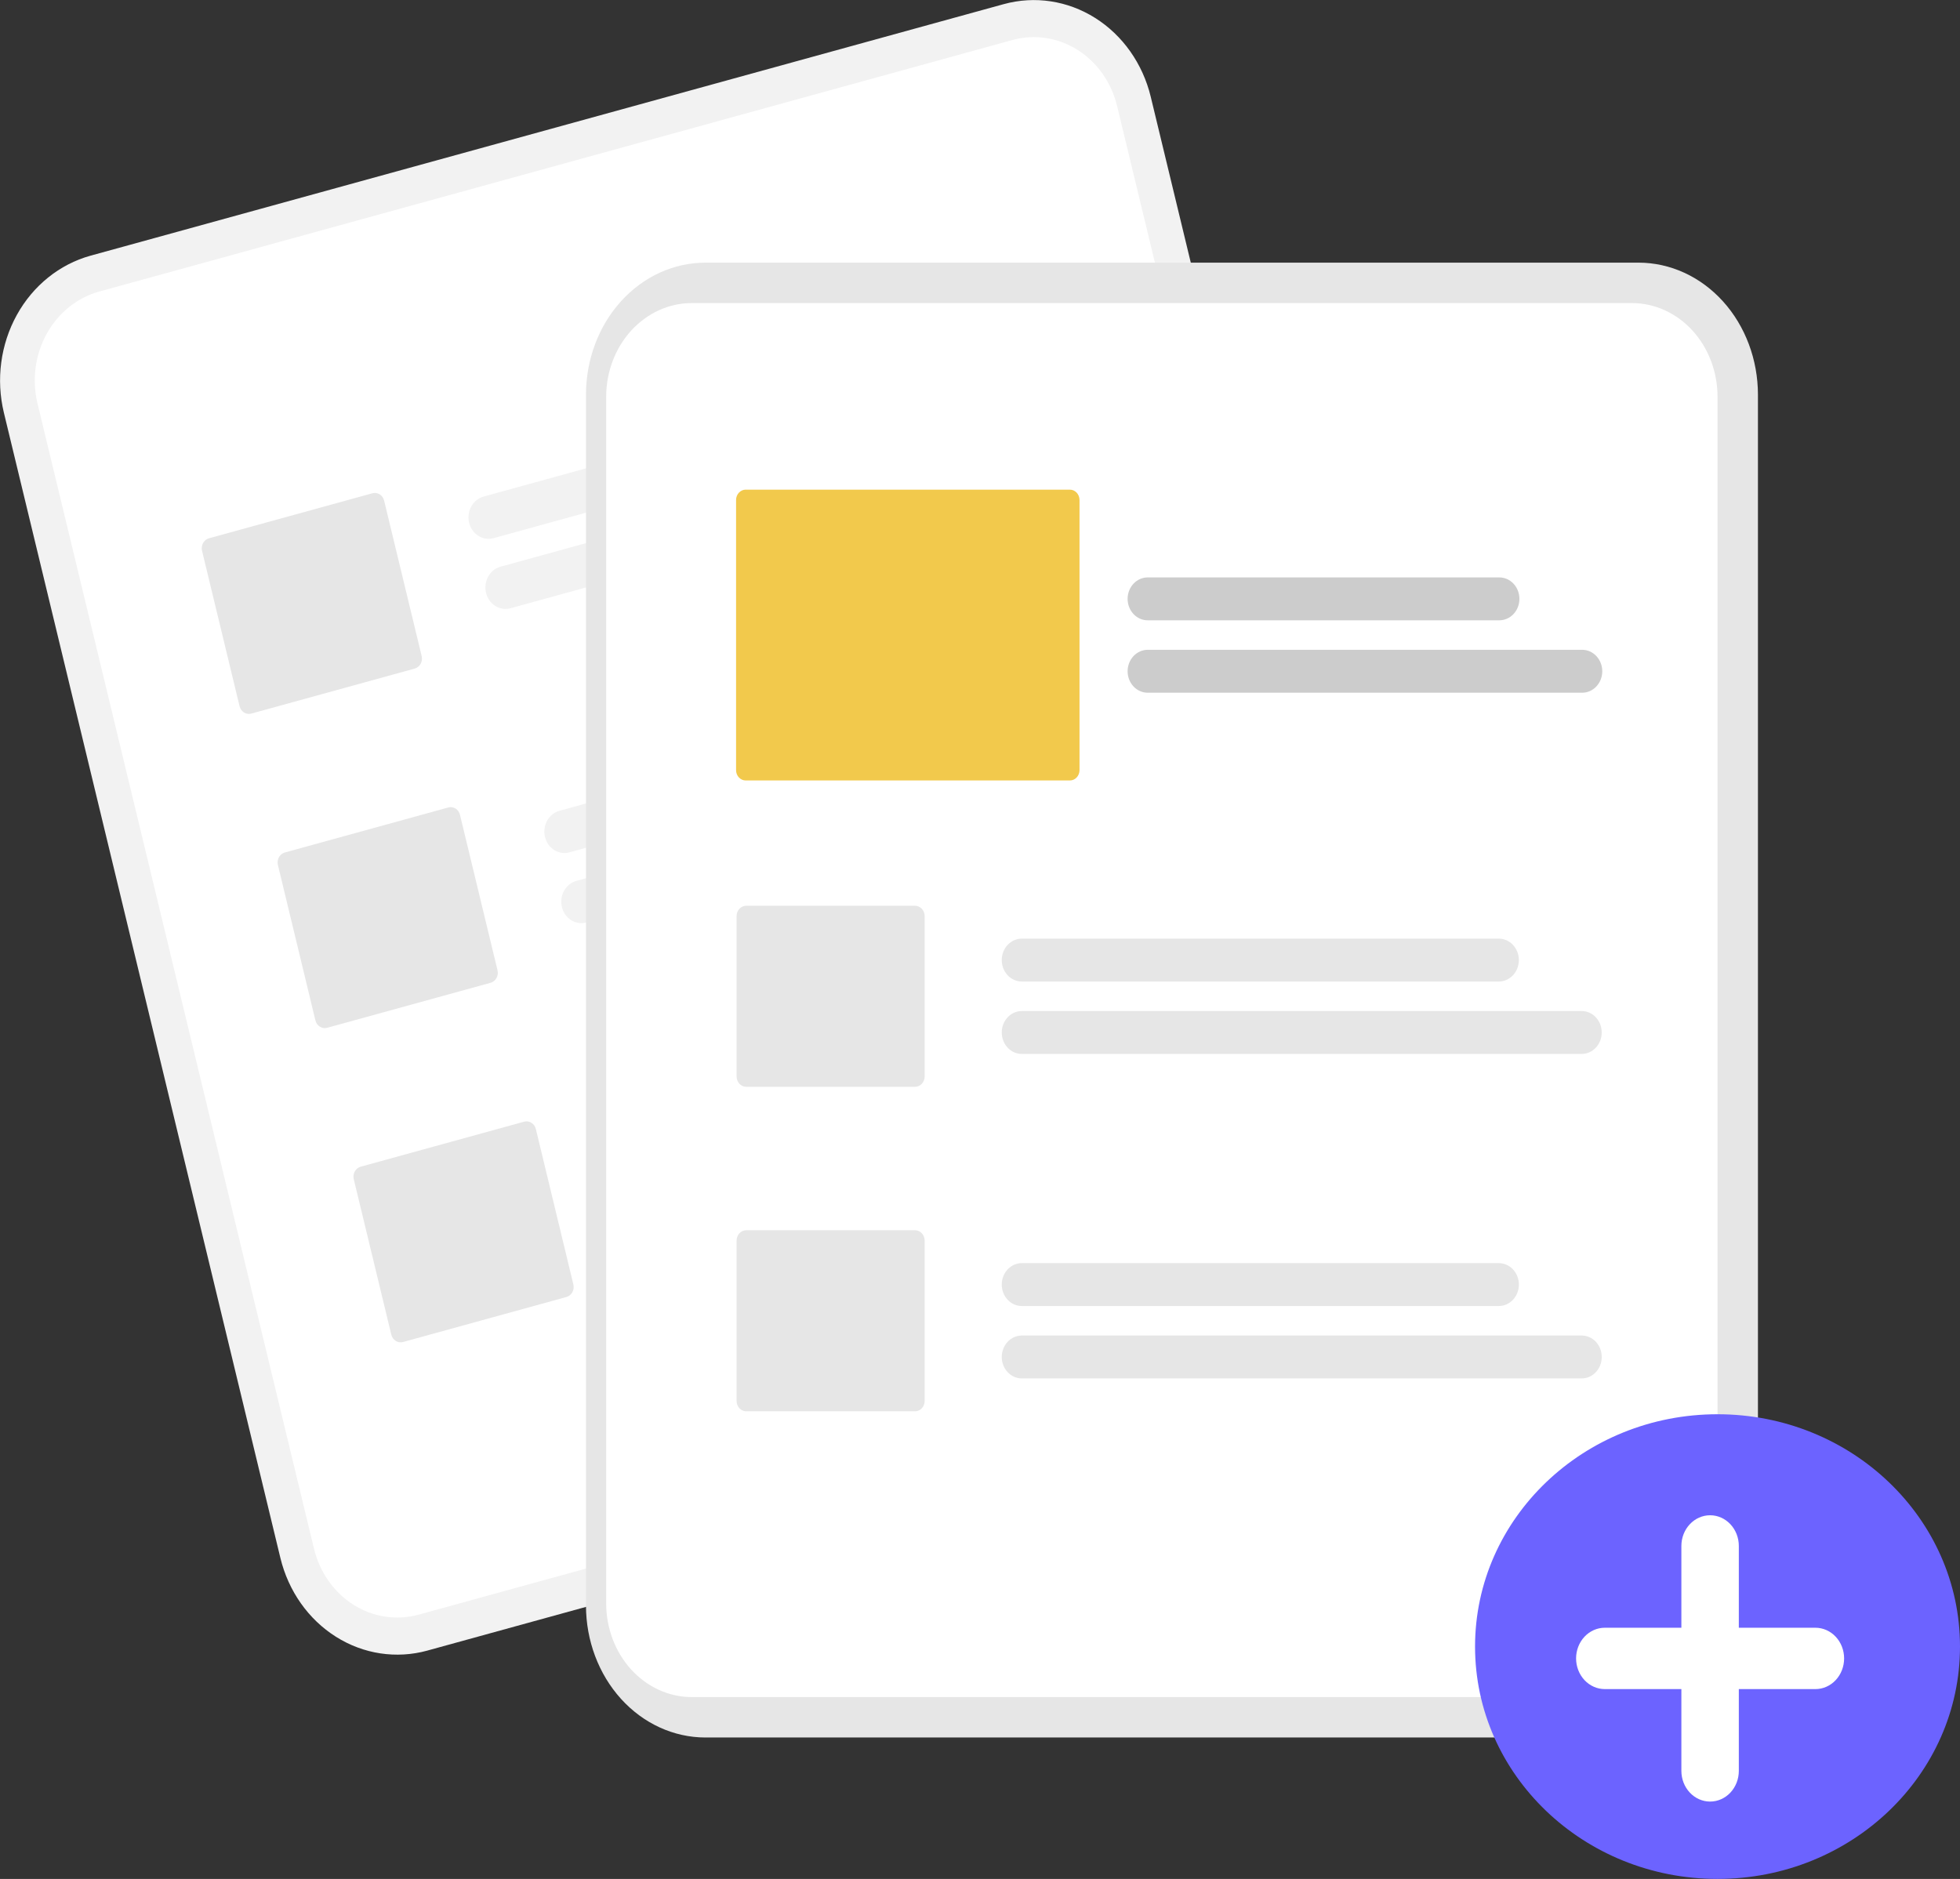 <svg width="97" height="93" viewBox="0 0 97 93" fill="none" xmlns="http://www.w3.org/2000/svg">
<rect x="0" y="0" width="97" height="93" fill="#333333" stroke="none"/>
<path d="M49.678 0.204L46.522 1.073L7.637 11.786L4.48 12.655C2.948 13.079 1.636 14.135 0.832 15.591C0.028 17.047 -0.203 18.785 0.191 20.422L13.877 77.116C14.274 78.753 15.262 80.154 16.625 81.013C17.988 81.873 19.615 82.119 21.148 81.699L21.156 81.696L66.337 69.25L66.345 69.247C67.877 68.823 69.189 67.768 69.993 66.311C70.797 64.855 71.028 63.118 70.635 61.48L56.949 4.786C56.552 3.15 55.563 1.748 54.2 0.889C52.837 0.03 51.211 -0.216 49.678 0.204Z" fill="#F2F2F2"/>
<path d="M50.106 1.98L46.368 3.01L8.647 13.402L4.908 14.431C3.817 14.733 2.883 15.485 2.311 16.522C1.738 17.559 1.574 18.796 1.854 19.962L15.54 76.657C15.822 77.822 16.526 78.82 17.497 79.432C18.468 80.044 19.626 80.219 20.717 79.92L20.726 79.918L65.907 67.471L65.915 67.469C67.006 67.167 67.94 66.415 68.513 65.378C69.085 64.341 69.25 63.104 68.97 61.938L55.284 5.243C55.001 4.078 54.297 3.08 53.326 2.468C52.356 1.856 51.198 1.681 50.106 1.98Z" fill="white"/>
<path d="M47.283 20.339L24.427 26.636C24.172 26.706 23.901 26.665 23.674 26.522C23.447 26.379 23.282 26.145 23.216 25.873C23.151 25.6 23.189 25.311 23.323 25.068C23.457 24.826 23.675 24.65 23.931 24.579L46.787 18.283C47.042 18.213 47.313 18.254 47.54 18.397C47.767 18.54 47.931 18.774 47.997 19.046C48.063 19.319 48.024 19.608 47.891 19.851C47.757 20.093 47.538 20.269 47.283 20.339Z" fill="#F2F2F2"/>
<path d="M52.091 22.716L25.265 30.106C25.01 30.177 24.739 30.136 24.512 29.992C24.285 29.849 24.12 29.616 24.054 29.343C23.988 29.07 24.026 28.781 24.16 28.538C24.294 28.296 24.513 28.12 24.768 28.05L51.595 20.659C51.85 20.589 52.121 20.63 52.348 20.773C52.575 20.916 52.74 21.15 52.806 21.422C52.871 21.695 52.833 21.985 52.699 22.227C52.565 22.47 52.347 22.646 52.091 22.716Z" fill="#F2F2F2"/>
<path d="M51.038 35.892L28.181 42.188C28.055 42.223 27.924 42.231 27.794 42.211C27.665 42.192 27.541 42.145 27.428 42.074C27.316 42.004 27.218 41.91 27.139 41.798C27.061 41.687 27.003 41.56 26.971 41.425C26.938 41.29 26.931 41.149 26.949 41.011C26.967 40.873 27.011 40.74 27.077 40.62C27.143 40.5 27.231 40.395 27.336 40.311C27.44 40.227 27.559 40.166 27.685 40.132L50.541 33.835C50.668 33.8 50.799 33.792 50.928 33.812C51.058 33.831 51.182 33.878 51.294 33.949C51.407 34.02 51.505 34.113 51.584 34.225C51.662 34.336 51.719 34.463 51.752 34.598C51.785 34.733 51.792 34.874 51.774 35.012C51.755 35.15 51.712 35.283 51.646 35.403C51.579 35.523 51.491 35.628 51.387 35.712C51.283 35.796 51.164 35.857 51.038 35.892Z" fill="#F2F2F2"/>
<path d="M55.846 38.268L29.019 45.658C28.893 45.693 28.761 45.701 28.632 45.681C28.503 45.662 28.378 45.615 28.266 45.545C28.153 45.474 28.055 45.38 27.977 45.269C27.898 45.157 27.841 45.03 27.808 44.895C27.776 44.76 27.768 44.62 27.787 44.482C27.805 44.343 27.849 44.211 27.915 44.09C27.981 43.97 28.069 43.865 28.173 43.782C28.278 43.698 28.396 43.637 28.523 43.602L55.349 36.212C55.605 36.141 55.876 36.182 56.103 36.325C56.33 36.468 56.494 36.702 56.56 36.975C56.626 37.247 56.588 37.537 56.454 37.779C56.32 38.022 56.101 38.198 55.846 38.268Z" fill="#F2F2F2"/>
<path d="M54.792 51.444L31.936 57.74C31.68 57.81 31.41 57.769 31.183 57.626C30.956 57.483 30.791 57.249 30.726 56.977C30.66 56.704 30.698 56.415 30.832 56.172C30.966 55.93 31.184 55.754 31.439 55.684L54.295 49.387C54.551 49.317 54.822 49.358 55.049 49.501C55.276 49.644 55.44 49.878 55.506 50.15C55.572 50.423 55.534 50.712 55.4 50.955C55.266 51.198 55.047 51.373 54.792 51.444Z" fill="#F2F2F2"/>
<path d="M59.6 53.82L32.773 61.211C32.647 61.245 32.515 61.253 32.386 61.234C32.257 61.215 32.132 61.168 32.02 61.097C31.907 61.026 31.809 60.933 31.73 60.821C31.652 60.71 31.595 60.583 31.562 60.448C31.529 60.312 31.522 60.172 31.54 60.034C31.558 59.896 31.602 59.763 31.669 59.642C31.735 59.522 31.823 59.417 31.927 59.334C32.032 59.25 32.151 59.189 32.277 59.154L59.104 51.764C59.359 51.693 59.63 51.734 59.857 51.877C60.084 52.02 60.248 52.254 60.314 52.527C60.38 52.8 60.342 53.089 60.208 53.331C60.074 53.574 59.855 53.75 59.6 53.82Z" fill="#F2F2F2"/>
<path d="M20.525 33.092L12.437 35.32C12.314 35.354 12.184 35.334 12.076 35.266C11.967 35.197 11.888 35.085 11.856 34.954L9.999 27.263C9.968 27.132 9.986 26.994 10.051 26.877C10.115 26.761 10.22 26.677 10.342 26.643L18.43 24.415C18.553 24.381 18.683 24.401 18.792 24.469C18.901 24.538 18.979 24.65 19.011 24.78L20.868 32.472C20.899 32.603 20.881 32.741 20.817 32.858C20.752 32.974 20.648 33.058 20.525 33.092Z" fill="#E6E6E6"/>
<path d="M24.28 48.644L16.191 50.872C16.069 50.906 15.939 50.886 15.83 50.818C15.721 50.749 15.642 50.637 15.61 50.507L13.754 42.815C13.722 42.684 13.741 42.546 13.805 42.429C13.869 42.313 13.974 42.229 14.096 42.195L22.185 39.967C22.307 39.933 22.437 39.953 22.546 40.021C22.655 40.09 22.734 40.202 22.765 40.333L24.622 48.024C24.654 48.155 24.635 48.294 24.571 48.41C24.507 48.526 24.402 48.61 24.28 48.644Z" fill="#E6E6E6"/>
<path d="M28.034 64.196L19.945 66.425C19.823 66.458 19.693 66.439 19.584 66.37C19.475 66.301 19.396 66.189 19.365 66.059L17.508 58.367C17.477 58.236 17.495 58.098 17.559 57.981C17.623 57.865 17.728 57.781 17.851 57.747L25.939 55.519C26.061 55.485 26.191 55.505 26.3 55.573C26.409 55.642 26.488 55.754 26.52 55.885L28.376 63.576C28.408 63.707 28.389 63.846 28.325 63.962C28.261 64.078 28.156 64.162 28.034 64.196Z" fill="#E6E6E6"/>
<path d="M81.093 13H34.907C33.341 13.002 31.839 13.69 30.732 14.914C29.625 16.138 29.002 17.798 29 19.529V79.472C29.002 81.202 29.625 82.862 30.732 84.086C31.839 85.31 33.341 85.998 34.907 86H81.093C82.659 85.998 84.161 85.31 85.268 84.086C86.375 82.862 86.998 81.202 87 79.472V19.529C86.998 17.798 86.375 16.138 85.268 14.914C84.161 13.69 82.659 13.002 81.093 13Z" fill="#E6E6E6"/>
<path d="M80.763 15H34.237C33.114 15.001 32.037 15.49 31.242 16.358C30.448 17.227 30.001 18.405 30 19.633V79.367C30.001 80.595 30.448 81.773 31.242 82.641C32.037 83.51 33.114 83.999 34.237 84H80.763C81.886 83.999 82.963 83.51 83.758 82.641C84.552 81.773 84.999 80.595 85 79.367V19.633C84.999 18.405 84.552 17.227 83.758 16.358C82.963 15.49 81.886 15.001 80.763 15Z" fill="white"/>
<path d="M85 93C91.627 93 97 87.851 97 81.5C97 75.149 91.627 70 85 70C78.373 70 73 75.149 73 81.5C73 87.851 78.373 93 85 93Z" fill="#6C63FF"/>
<path d="M89.844 80.567H86.054V76.518C86.054 76.116 85.904 75.729 85.638 75.445C85.371 75.16 85.01 75 84.633 75C84.256 75 83.894 75.16 83.628 75.445C83.361 75.729 83.211 76.116 83.211 76.518V80.567H79.421C79.044 80.567 78.683 80.727 78.416 81.012C78.15 81.296 78 81.683 78 82.085C78 82.488 78.15 82.874 78.416 83.159C78.683 83.444 79.044 83.604 79.421 83.604H83.211V87.653C83.211 88.055 83.361 88.441 83.628 88.726C83.894 89.011 84.256 89.171 84.633 89.171C85.01 89.171 85.371 89.011 85.638 88.726C85.904 88.441 86.054 88.055 86.054 87.653V83.604H89.844C90.221 83.604 90.582 83.444 90.849 83.159C91.115 82.874 91.265 82.488 91.265 82.085C91.265 81.683 91.115 81.296 90.849 81.012C90.582 80.727 90.221 80.567 89.844 80.567Z" fill="white"/>
<path d="M74.175 48.582H50.571C50.441 48.583 50.311 48.555 50.19 48.502C50.07 48.449 49.96 48.37 49.868 48.272C49.775 48.173 49.702 48.056 49.652 47.927C49.602 47.798 49.576 47.66 49.576 47.52C49.576 47.381 49.602 47.243 49.652 47.114C49.702 46.985 49.775 46.868 49.868 46.769C49.96 46.67 50.07 46.592 50.19 46.539C50.311 46.486 50.441 46.458 50.571 46.459H74.175C74.438 46.459 74.691 46.571 74.877 46.77C75.063 46.969 75.168 47.239 75.168 47.52C75.168 47.802 75.063 48.072 74.877 48.271C74.691 48.47 74.438 48.582 74.175 48.582Z" fill="#E6E6E6"/>
<path d="M78.275 52.166H50.571C50.441 52.166 50.311 52.139 50.19 52.086C50.07 52.032 49.96 51.954 49.868 51.856C49.775 51.757 49.702 51.64 49.652 51.511C49.602 51.382 49.576 51.244 49.576 51.104C49.576 50.965 49.602 50.827 49.652 50.698C49.702 50.569 49.775 50.452 49.868 50.353C49.96 50.254 50.07 50.176 50.19 50.123C50.311 50.07 50.441 50.042 50.571 50.042H78.275C78.539 50.042 78.792 50.154 78.978 50.353C79.165 50.553 79.269 50.823 79.269 51.104C79.269 51.386 79.165 51.656 78.978 51.855C78.792 52.054 78.539 52.166 78.275 52.166Z" fill="#E6E6E6"/>
<path d="M74.175 64.643H50.571C50.441 64.643 50.311 64.616 50.19 64.563C50.07 64.51 49.96 64.431 49.868 64.333C49.775 64.234 49.702 64.117 49.652 63.988C49.602 63.859 49.576 63.721 49.576 63.581C49.576 63.442 49.602 63.304 49.652 63.175C49.702 63.046 49.775 62.929 49.868 62.83C49.96 62.731 50.07 62.653 50.19 62.6C50.311 62.547 50.441 62.519 50.571 62.52H74.175C74.439 62.52 74.692 62.631 74.878 62.831C75.064 63.03 75.169 63.3 75.169 63.581C75.169 63.863 75.064 64.133 74.878 64.332C74.692 64.531 74.439 64.643 74.175 64.643Z" fill="#E6E6E6"/>
<path d="M78.275 68.227H50.571C50.441 68.227 50.311 68.2 50.19 68.147C50.07 68.093 49.96 68.015 49.868 67.916C49.775 67.818 49.702 67.701 49.652 67.572C49.602 67.443 49.576 67.305 49.576 67.165C49.576 67.026 49.602 66.888 49.652 66.759C49.702 66.63 49.775 66.513 49.868 66.414C49.96 66.315 50.07 66.237 50.19 66.184C50.311 66.13 50.441 66.103 50.571 66.103H78.275C78.406 66.103 78.535 66.13 78.656 66.184C78.777 66.237 78.886 66.315 78.979 66.414C79.071 66.513 79.145 66.63 79.195 66.759C79.245 66.888 79.27 67.026 79.27 67.165C79.27 67.305 79.245 67.443 79.195 67.572C79.145 67.701 79.071 67.818 78.979 67.916C78.886 68.015 78.777 68.093 78.656 68.147C78.535 68.2 78.406 68.227 78.275 68.227Z" fill="#E6E6E6"/>
<path d="M45.284 53.793H36.931C36.804 53.793 36.683 53.739 36.594 53.644C36.505 53.548 36.454 53.419 36.454 53.284V45.341C36.454 45.206 36.505 45.076 36.594 44.981C36.683 44.886 36.804 44.832 36.931 44.832H45.284C45.41 44.832 45.531 44.886 45.621 44.981C45.71 45.076 45.76 45.206 45.761 45.341V53.284C45.76 53.419 45.71 53.548 45.621 53.644C45.531 53.739 45.41 53.793 45.284 53.793Z" fill="#E6E6E6"/>
<path d="M45.284 69.854H36.931C36.804 69.854 36.683 69.8 36.594 69.705C36.505 69.609 36.454 69.48 36.454 69.345V61.402C36.454 61.267 36.505 61.137 36.594 61.042C36.683 60.946 36.804 60.893 36.931 60.893H45.284C45.41 60.893 45.531 60.946 45.621 61.042C45.71 61.137 45.76 61.267 45.761 61.402V69.345C45.76 69.48 45.71 69.609 45.621 69.705C45.531 69.8 45.41 69.854 45.284 69.854Z" fill="#E6E6E6"/>
<path d="M74.201 30.703H56.799C56.535 30.703 56.283 30.591 56.096 30.392C55.91 30.193 55.805 29.923 55.805 29.641C55.805 29.36 55.91 29.09 56.096 28.891C56.283 28.691 56.535 28.58 56.799 28.58H74.201C74.465 28.58 74.718 28.691 74.904 28.891C75.091 29.09 75.195 29.36 75.195 29.641C75.195 29.923 75.091 30.193 74.904 30.392C74.718 30.591 74.465 30.703 74.201 30.703Z" fill="#CCCCCC"/>
<path d="M78.302 34.287H56.799C56.669 34.287 56.539 34.26 56.419 34.206C56.298 34.153 56.188 34.075 56.096 33.976C56.004 33.878 55.931 33.761 55.881 33.632C55.831 33.503 55.805 33.365 55.805 33.225C55.805 33.086 55.831 32.948 55.881 32.819C55.931 32.69 56.004 32.573 56.096 32.474C56.188 32.376 56.298 32.298 56.419 32.244C56.539 32.191 56.669 32.163 56.799 32.163H78.302C78.565 32.163 78.818 32.275 79.004 32.474C79.191 32.674 79.296 32.944 79.296 33.225C79.296 33.507 79.191 33.777 79.004 33.976C78.818 34.175 78.565 34.287 78.302 34.287Z" fill="#CCCCCC"/>
<path d="M52.948 38.63H36.905C36.778 38.63 36.657 38.577 36.568 38.481C36.478 38.386 36.428 38.256 36.428 38.121V24.746C36.428 24.611 36.478 24.481 36.568 24.386C36.657 24.29 36.778 24.236 36.905 24.236H52.948C53.074 24.236 53.195 24.29 53.285 24.386C53.374 24.481 53.424 24.611 53.425 24.746V38.121C53.424 38.256 53.374 38.386 53.285 38.481C53.195 38.577 53.074 38.63 52.948 38.63Z" fill="#F2C94C"/>
</svg>
